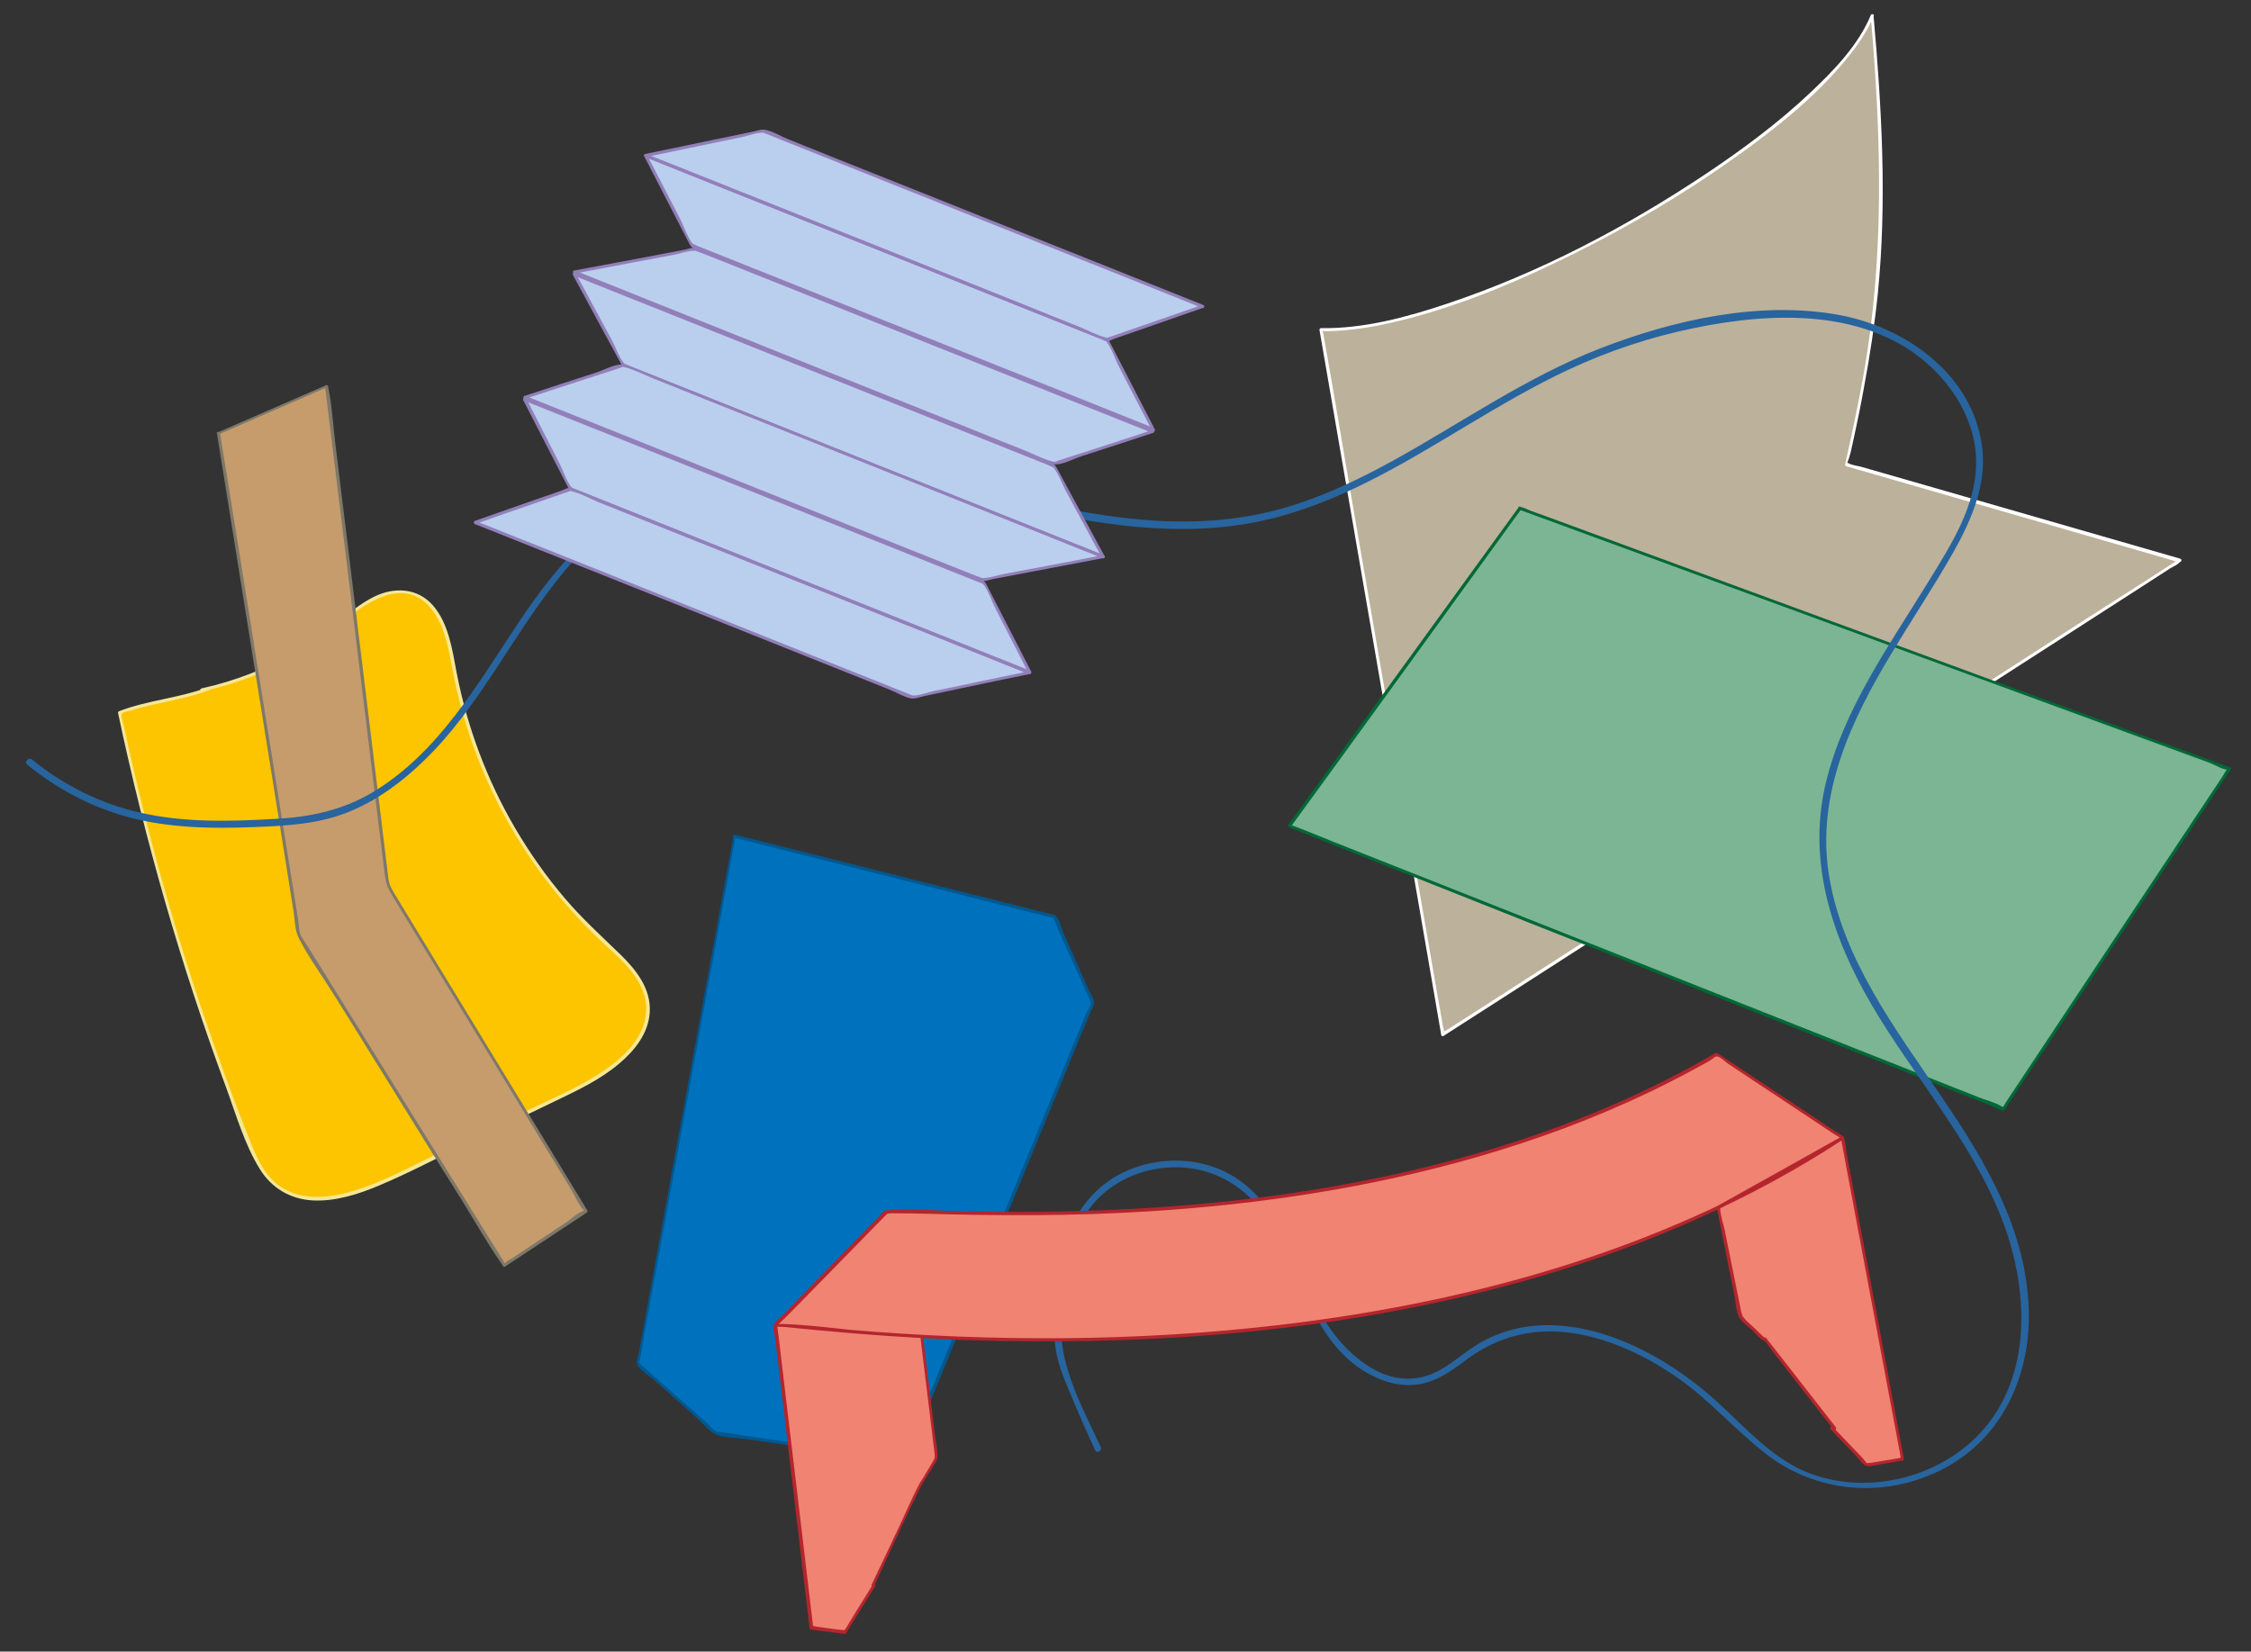 <?xml version="1.0" encoding="utf-8"?>
<!-- Generator: Adobe Illustrator 22.0.1, SVG Export Plug-In . SVG Version: 6.00 Build 0)  -->
<svg version="1.1" id="Layer_1" xmlns="http://www.w3.org/2000/svg" xmlns:xlink="http://www.w3.org/1999/xlink" x="0px" y="0px"
	 viewBox="0 0 1046.6 768" style="enable-background:new 0 0 1046.6 768;" xml:space="preserve">
<rect x="0" y="0" width="1046.6" height="768" fill="#333333" stroke="none"/>
<style type="text/css">
	.st0{fill:#0071BC;}
	.st1{fill:#005890;}
	.st2{fill:#FDC500;}
	.st3{fill:#F4E795;}
	.st4{fill:#C69C6D;}
	.st5{fill:#7F7869;}
	.st6{fill:#BCB19A;}
	.st7{fill:#FFFFFF;}
	.st8{fill:#7CB593;}
	.st9{fill:#006837;}
	.st10{fill:#28649E;}
	.st11{fill:#BACFED;}
	.st12{fill:#927FBA;}
	.st13{fill:#F08372;}
	.st14{fill:#B4252D;}
</style>
<g>
	<polygon class="st0" points="341.7,388.9 296.8,634.2 333.2,666.5 420.6,679.3 508.2,466.2 490.5,426.4 	"/>
	<g>
		<path class="st1" d="M341,388.7c-3.3,18.2-6.7,36.4-10,54.6c-6.6,36-13.2,72-19.8,108.1c-4.7,25.9-9.5,51.8-14.2,77.7
			c-0.2,1.3-1.2,3.6-0.9,4.9c0.5,2.7,6.1,6,8.1,7.8c6.7,6,13.5,11.9,20.2,17.9c2.5,2.3,5.6,6.2,8.8,7.5c3.8,1.5,9.3,1.4,13.2,1.9
			c8.4,1.2,16.9,2.5,25.3,3.7c15.3,2.2,30.6,4.5,45.9,6.7c0.9,0.1,1.8,0.3,2.7,0.4c0.4,0.1,0.8-0.1,0.9-0.5
			c8.9-21.7,17.8-43.4,26.7-65c15.1-36.8,30.3-73.6,45.4-110.5c4.6-11.1,9.1-22.2,13.7-33.3c0.6-1.4,1.8-3.2,1.7-4.7
			c-0.1-1.6-1.7-3.9-2.4-5.3c-1.9-4.3-3.8-8.6-5.7-12.9c-2-4.6-4-9.1-6.1-13.7c-0.9-2.1-1.8-6.1-3.4-7.8c-1.2-1.3-3.9-1.4-5.6-1.9
			c-14.6-3.7-29.2-7.4-43.8-11c-32.7-8.2-65.3-16.5-98-24.7c-0.7-0.2-1.4-0.3-2-0.5c-0.9-0.2-1.3,1.2-0.4,1.4
			c25.9,6.5,51.9,13.1,77.8,19.6c17.2,4.3,34.3,8.7,51.5,13c5.2,1.3,10.4,2.6,15.6,3.9c1.1,0.3,2.5,0.4,3.4,0.9
			c0.2,0.1,0.7,0.3,0.3,0c-0.4-0.4,0.4,1.2,0.5,1.4c2.9,7.7,6.7,15.2,10.1,22.8c1.6,3.7,3.3,7.4,4.9,11.1c0.5,1.1,1.1,2.2,1.5,3.4
			c0.2,0.7,0.3,1.2,0.3,0.4c-0.1,1.6-1.5,3.8-2.2,5.3c-1.8,4.3-3.5,8.5-5.3,12.8c-13.1,31.9-26.3,63.9-39.4,95.8
			c-12.2,29.6-24.3,59.2-36.5,88.8c-1.2,2.9-2.9,5.9-3.7,9c-0.1,0.4-0.3,1-0.5,1.3c0.8-1.1,1.2-0.3,0.2-0.6
			c-0.7-0.2-1.5-0.2-2.2-0.3c-16.1-2.4-32.1-4.7-48.2-7.1c-8.6-1.3-17.1-2.5-25.7-3.8c-2.6-0.4-5.2-0.8-7.8-1.1
			c-0.6-0.1-3.1-0.5-2.6-0.3c-1.7-0.8-3.3-2.9-4.7-4.2c-3.1-2.8-6.3-5.5-9.4-8.3c-6.6-5.8-13.1-11.6-19.7-17.4
			c-0.7-0.6-1.5-1.2-2.1-1.9c-0.7-0.7-0.3-0.1-0.3,0.2c-0.1-0.5,0.2-1.3,0.3-1.7c0.8-3.1,1.2-6.3,1.7-9.4c2.3-12.7,4.7-25.4,7-38.1
			c6.8-37.2,13.6-74.3,20.4-111.5c4.9-26.8,9.8-53.5,14.7-80.3c0.3-1.4,0.5-2.8,0.8-4.2C342.6,388.2,341.2,387.8,341,388.7z"/>
	</g>
</g>
<g>
	<path class="st2" d="M93.8,320.8c22.6-4.8,44.1-15.1,62-29.7c10.4-8.5,22.6-19.2,35.5-15.2c13.6,4.2,17.2,21.4,19.7,35.4
		c8.8,48.3,33.7,93.5,69.8,126.8c8.5,7.8,18.2,16,20,27.4c3.1,19.5-17.8,33.5-35.6,42.1c-27.1,13.1-54.3,26.2-81.4,39.3
		c-18.1,8.7-41.6,16.9-56.7,3.6c-5.9-5.2-9.1-12.8-12-20.1c-25.5-64.5-45.6-131.1-59.8-199c10.9-4.3,30.9-6.9,41.8-11.3"/>
	<g>
		<path class="st3" d="M94,321.5c12.8-2.8,25.1-7.1,36.7-13.1c11.1-5.7,20.8-13,30.6-20.8c10.4-8.3,26.1-18.3,37.8-6.1
			c7.5,7.8,9.3,19.7,11.3,29.9c9.2,49.2,34.3,94.3,71.1,128.1c9,8.3,19.8,17.7,18.9,31.2c-0.8,12.2-10.9,21.3-20.4,27.7
			c-11.3,7.5-24.1,12.8-36.3,18.7c-13.6,6.5-27.1,13.1-40.7,19.6c-12.6,6.1-25.1,13-38.4,17c-12.1,3.7-26.6,5.1-36.8-3.9
			c-5.1-4.5-8-10.7-10.6-16.9c-2.8-6.9-5.4-13.8-8.1-20.7c-5.4-14.3-10.5-28.7-15.4-43.1c-10.5-31.4-19.8-63.1-27.7-95.2
			c-2-8-3.9-16.1-5.7-24.1c-1-4.3-1.9-8.7-2.9-13c-0.2-1.1-1.5-4-0.6-5.1c0.5-0.6,2.9-1,3.6-1.2c12.2-3.8,25.2-5.1,37.2-9.7
			c0.9-0.3,0.5-1.8-0.4-1.4c-13.5,5.2-28.3,6.1-41.8,11.3c-0.4,0.2-0.6,0.5-0.5,0.9c12.5,59.1,29.2,117.3,50.2,174
			c4.6,12.5,8.6,26.6,15.7,38c5.4,8.8,14.1,14,24.4,14.6c10.6,0.6,21.3-2.8,31-6.9c13.6-5.7,26.8-12.7,40.1-19.1
			c14.2-6.8,28.3-13.7,42.5-20.5c10.2-4.9,20.5-9.8,29.2-17.2c7.1-6,13.5-14,14.1-23.7c0.7-11-6.3-19.8-13.7-27
			c-8.8-8.5-17.8-16.7-25.8-26.1c-8.7-10.2-16.4-21.2-23.2-32.8c-13-22.3-22.2-46.8-27.1-72.2c-2-10.6-3.7-22.9-11.1-31.3
			c-7.2-8.1-18-8.5-27.3-3.9c-6.3,3.1-11.7,7.7-17.2,12.1c-6.1,4.9-12.4,9.5-19.1,13.4c-13.6,8-28.4,13.7-43.8,17.1
			C92.7,320.3,93.1,321.7,94,321.5L94,321.5z"/>
	</g>
</g>
<g>
	<polygon class="st4" points="101.5,201.3 151.8,179.3 180.2,411.5 272.4,563 234.3,588.1 138.9,434.7 	"/>
	<g>
		<path class="st5" d="M101.9,201.9c16.8-7.3,33.5-14.6,50.3-21.9c-0.4-0.2-0.8-0.4-1.1-0.6c2.9,23.4,5.7,46.7,8.6,70.1
			c4.9,40.2,9.8,80.4,14.7,120.6c1.5,12.2,3,24.3,4.5,36.5c0.6,4.9,1.6,6.8,4.3,11.2c18.7,30.7,37.4,61.5,56.1,92.2
			c8.7,14.3,17.4,28.7,26.2,43c1.8,3,3.5,7.3,5.9,9.8c0.1,0.1,0.3,0.5,0.4,0.7c-0.5-1.3,0.9-0.8-0.5-0.4c-2.7,0.7-6,4-8.3,5.5
			c-8.1,5.4-16.2,10.7-24.3,16.1c-1,0.7-2.5,1.3-3.4,2.2c-1.3,1.2-1.2,0-0.2,1.1c-0.5-0.5-0.8-1.3-1.2-1.9
			c-6.5-10.5-13.1-21-19.6-31.5c-20.7-33.2-41.3-66.5-62-99.7c-3.1-5-6.3-10.1-9.4-15.1c-0.9-1.4-2.8-4.1-3.2-5.1
			c-0.7-1.9-0.7-4.4-1-6.5c-0.8-5.2-1.7-10.4-2.5-15.6c-6-37.4-12-74.9-18-112.3c-5-31.3-10-62.7-15.1-94c-0.3-1.7-0.5-3.4-0.8-5
			c-0.2-1-1.6-0.5-1.4,0.4c3.4,21.4,6.9,42.8,10.3,64.2c6.2,38.6,12.4,77.2,18.6,115.9c2.2,13.8,4.4,27.6,6.6,41.5
			c0.7,4.1,0.6,9.2,2.5,12.9c4.6,9.1,11,17.7,16.4,26.4c9.9,15.9,19.8,31.9,29.7,47.8c10.1,16.3,20.2,32.6,30.4,48.8
			c5.8,9.4,11.3,19.1,17.6,28.2c0.3,0.4,0.6,0.9,0.8,1.3c0.2,0.3,0.7,0.5,1,0.3c12.7-8.4,25.4-16.8,38-25.1c0.3-0.2,0.5-0.7,0.3-1
			c-13.1-21.6-26.3-43.2-39.4-64.7c-16.8-27.6-33.6-55.2-50.4-82.8c-2.5-4.2-2.5-4.8-3.1-10.1c-1.4-11.8-2.9-23.6-4.3-35.3
			c-4.6-37.7-9.2-75.5-13.8-113.2c-2-16.6-4.1-33.2-6.1-49.8c-1.1-8.6-1.5-17.5-3.2-26c-0.1-0.4-0.1-0.8-0.2-1.2
			c-0.1-0.6-0.6-0.9-1.1-0.6c-16.8,7.3-33.5,14.6-50.3,21.9C100.2,201,101,202.3,101.9,201.9z"/>
	</g>
</g>
<g>
	<path class="st6" d="M870.6,7.5c8.9,101.3,3,141.6-11.9,208.6l155,44.7L670.9,481.3l-56.6-327.8C687.8,154.9,848.2,62,870.6,7.5"/>
	<g>
		<path class="st7" d="M869.8,7.5c4.9,55.9,6.5,111.5-3.4,167c-2.5,13.9-5.4,27.7-8.5,41.4c-0.1,0.4,0.1,0.8,0.5,0.9
			c45.3,13.1,90.6,26.1,135.9,39.2c6.3,1.8,12.7,3.7,19,5.5c-0.1-0.5-0.1-0.9-0.2-1.4c-14.4,9.3-28.8,18.6-43.3,27.8
			c-33.2,21.4-66.4,42.8-99.7,64.1c-37.1,23.9-74.2,47.8-111.3,71.6c-25.6,16.5-51.3,33-76.9,49.5c-2.9,1.8-5.7,3.7-8.6,5.5
			c-0.6,0.4-1.9,0.9-2.2,1.4c-1.3,2,0.5-2,0.4,0.9c0.1-1.5-0.6-3.3-0.8-4.7c-0.7-4.2-1.4-8.3-2.2-12.5c-6-34.5-11.9-68.9-17.9-103.4
			c-7.4-43.1-14.9-86.2-22.3-129.3c-4.4-25.4-8.5-50.8-13.1-76.1c-0.1-0.3-0.5-1.5-0.3-1.8c-0.6,1.1,1.6,0.9,2.5,0.9
			c2.5,0,5.1-0.2,7.6-0.4c10.8-0.9,21.4-3.2,31.8-6c25.9-7,50.9-17.6,74.9-29.6c25.8-12.8,50.7-27.5,74.2-44.2
			c19-13.5,38-28.4,52.8-46.6c4.9-6,9.4-12.5,12.5-19.7c0.4-0.9-1.1-1.3-1.4-0.4c-5.8,13.9-17,25.5-27.8,35.7
			c-15,14.2-31.7,26.6-48.9,38.1c-37.2,24.8-77.7,46.1-120.2,60.3c-18.8,6.3-38.7,11.7-58.7,11.4c-0.5,0-0.8,0.5-0.7,0.9
			c6.4,36.9,12.7,73.8,19.1,110.7c10.2,58.8,20.3,117.7,30.5,176.5c2.3,13.5,4.7,27.1,7,40.6c0.1,0.5,0.7,0.7,1.1,0.4
			c11.4-7.3,22.7-14.6,34.1-21.9c27.3-17.6,54.6-35.1,81.9-52.7c33-21.2,66-42.5,99-63.7c28.5-18.4,57.1-36.7,85.6-55.1
			c9.4-6,18.7-12.1,28.1-18.1c2.9-1.9,5.9-3.8,8.8-5.7c1.4-0.9,3.5-1.7,4.6-2.9c0.1-0.2,0.4-0.3,0.6-0.4c0.5-0.3,0.5-1.2-0.2-1.4
			c-36.4-10.5-72.9-21-109.3-31.5c-9.7-2.8-19.5-5.6-29.2-8.4c-3.4-1-6.8-1.9-10.1-2.9c-1.5-0.4-4.3-0.7-5.6-1.6
			c-0.1-0.1-0.7-0.1-0.8-0.2c0.3,0.6,1.9-5.3,1.9-5.5c0.5-2.1,0.9-4.2,1.4-6.3c1.7-7.8,3.3-15.6,4.7-23.5
			c2.7-14.4,4.9-28.9,6.4-43.5c4.3-42.9,1.8-86.2-2-129.1C871.2,6.5,869.7,6.5,869.8,7.5L869.8,7.5z"/>
	</g>
</g>
<g>
	<polygon class="st8" points="706.6,236.2 1036.7,357.4 931.6,515.6 599.5,384 	"/>
	<g>
		<path class="st9" d="M706.4,237c23.8,8.7,47.6,17.5,71.4,26.2c47.4,17.4,94.8,34.8,142.3,52.2c35.7,13.1,71.4,26.2,107.2,39.3
			c2.2,0.8,6.3,3.3,8.6,3.2c1.2-0.1,0.2-0.7,0-0.6c-1,0.8-1.8,2.7-2.5,3.7c-10.1,15.1-20.1,30.3-30.2,45.4
			c-23.6,35.5-47.2,70.9-70.7,106.4c-0.4,0.6-1,2-1.6,2.4c1.2-0.8,0.6-0.2-0.4-0.8c-2.9-1.8-6.8-2.7-9.9-3.9
			c-14.5-5.7-29-11.5-43.5-17.2c-45.8-18.1-91.5-36.3-137.3-54.4c-39.7-15.7-79.5-31.5-119.2-47.2c-7-2.8-13.9-5.7-20.9-8.3
			c2.1,0.8-0.3,1.4,0.7,0.7c0.4-0.3,0.8-1.1,1.1-1.5c1.4-2,2.9-3.9,4.3-5.9c5.1-7,10.2-14,15.3-21c26.8-37,53.7-74,80.5-111.1
			c1.9-2.6,3.8-5.3,5.8-7.9c0.6-0.8-0.7-1.5-1.3-0.8c-12.1,16.7-24.2,33.3-36.3,50c-19.2,26.4-38.3,52.9-57.5,79.3
			c-4.5,6.1-8.9,12.3-13.4,18.4c-0.3,0.4,0,0.9,0.4,1.1c11,4.4,22,8.7,32.9,13.1c26.4,10.5,52.8,20.9,79.1,31.4
			c32.1,12.7,64.2,25.4,96.3,38.2c27.6,10.9,55.2,21.9,82.8,32.8c9.1,3.6,18.1,7.2,27.2,10.8c2.9,1.1,5.8,2.3,8.6,3.4
			c1.3,0.5,3.1,1.7,4.4,1.8c0.2,0,0.4,0.2,0.6,0.2c0.3,0.1,0.7-0.1,0.8-0.3c11.8-17.8,23.6-35.5,35.4-53.3
			c18.9-28.5,37.9-56.9,56.8-85.4c4.3-6.5,8.6-13,13-19.5c0.3-0.4,0-0.9-0.4-1.1c-10.9-4-21.9-8-32.8-12
			c-26.3-9.6-52.5-19.3-78.8-28.9c-31.8-11.7-63.5-23.3-95.3-35c-27.5-10.1-55-20.2-82.5-30.3c-9.1-3.3-18.1-6.7-27.2-10
			c-2.9-1-5.7-2.1-8.6-3.1c-1.3-0.5-3.1-1.6-4.4-1.6c-0.2,0-0.4-0.2-0.6-0.2C705.9,235.2,705.5,236.6,706.4,237z"/>
	</g>
</g>
<g>
	<g>
		<path class="st10" d="M12.6,355.5c13.6,11.2,29.4,19.6,46.4,24.3c19.3,5.3,39.5,5.6,59.3,4.8c15.3-0.6,30.6-1.4,44.9-7.5
			c14.8-6.2,27.5-16.5,38.5-28c23.9-25.2,38.7-57.2,60.9-83.7c11.6-13.8,25.2-25.5,41.5-33.3c16.2-7.7,34.1-11.5,51.9-12.6
			c78.1-4.9,153.1,39.6,231.1,22.6c34.5-7.5,65-26.3,94.9-44.2c15.6-9.3,31.3-18.6,47.7-26.2c18.4-8.6,37.8-15,57.7-19.1
			c36.7-7.6,81.2-9.4,110.6,18.2c12.3,11.6,21.1,27.8,20.8,45c-0.3,19.9-11.8,37.8-21.9,54.2c-18.3,29.9-39.7,59.5-48,94.1
			c-8.7,36.4,2.8,71.4,21.1,102.8c19.5,33.4,46.2,63,60.5,99.3c12.7,32.2,15.2,74.1-10.5,100.9c-20.8,21.7-56.2,29-83.5,15.9
			C820,674.8,808,659.9,794,648c-12.5-10.6-26.6-19.5-42-25.4c-14.2-5.4-29.9-8.1-45-5.2c-7.6,1.5-14.9,4.4-21.4,8.6
			c-7.3,4.7-13.9,11.2-22.4,13.8c-18.7,5.9-36.1-9-45.8-23.5c-9.3-13.8-13.9-30.3-21.9-44.8c-7-12.7-16.8-23.7-30.8-28.7
			c-12.8-4.6-27.3-4-39.8,1.2c-13.8,5.7-23.6,17-28.7,30.9c-2.9,7.9-4.1,16.2-4.9,24.6c-0.8,8.3-1.5,16.7-0.8,25
			c0.7,8.5,4,16.1,7.3,23.9c3.6,8.7,7.4,17.4,11.4,26c0.8,1.7,3.4,0.2,2.6-1.5c-8.2-17.7-18.7-36.4-18.5-56.3
			c0.1-17.5,1.7-37.1,11.5-52.1c8.8-13.6,24.2-21.2,40.2-21.7c17-0.5,31.9,7.2,42,20.8c18.8,25.6,22,64.6,55,77.9
			c6.6,2.6,13.8,3.4,20.7,1.6c7.8-2.1,14.2-7.2,20.6-11.9c14.6-10.4,31.4-14,49.1-11.1c16.9,2.8,32.9,10.5,46.9,20.1
			c15.3,10.5,27.2,24.6,41.8,35.9c23.1,17.9,53.6,20.7,79.9,8.2c29-13.7,43.1-43.5,42.3-74.7c-0.9-37.2-20.1-69.6-40.5-99.5
			c-21.6-31.7-46.1-64.1-52.4-103c-6.1-37.6,10.3-72.2,29.2-103.5c9.4-15.7,19.6-30.9,28.6-46.8c8.5-15.1,15.8-31.9,13.3-49.6
			c-4.6-33.1-35.2-54.9-66.2-60.7c-36.8-6.8-77.2,2.2-111.5,15.6c-34.1,13.3-64.1,34.4-95.9,52c-15.8,8.7-32.2,16.6-49.5,21.7
			c-19.5,5.8-39.7,7.5-59.9,6.4c-41.4-2.3-81.1-15.4-121.8-22.1c-33.6-5.6-69.4-7.4-102,4.1c-32.7,11.6-54.6,36.9-73.4,65
			c-19.4,29-37.5,61.1-68.5,79.5c-14,8.2-29,11.3-44.9,12.1c-20.9,1.2-42.2,1.8-62.7-2.9c-18.5-4.2-35.8-12.8-50.4-24.8
			C13.3,352.1,11.1,354.2,12.6,355.5L12.6,355.5z"/>
	</g>
</g>
<g>
	<g>
		<polygon class="st11" points="300.3,72.4 321.9,114.2 536.3,199.9 514.6,158 		"/>
		<g>
			<path class="st12" d="M299.6,72.8c4.4,8.6,8.9,17.2,13.3,25.8c2.5,4.8,4.9,9.5,7.4,14.3c0.6,1.1,0.8,1.7,1.7,2.3
				c3.1,2.2,8,3.2,11.5,4.6c8.1,3.2,16.2,6.5,24.3,9.7c46.9,18.7,93.8,37.5,140.7,56.2c12.5,5,25.1,10,37.6,15
				c0.7,0.3,1.1-0.6,0.8-1.1c-4.4-8.6-8.9-17.2-13.3-25.8c-2.5-4.8-4.9-9.5-7.4-14.3c-0.6-1.1-0.8-1.7-1.7-2.3
				c-3.1-2.2-8-3.2-11.5-4.6c-8.1-3.2-16.2-6.5-24.3-9.7c-46.9-18.7-93.8-37.5-140.7-56.2c-12.5-5-25.1-10-37.6-15
				c-0.9-0.4-1.3,1.1-0.4,1.4c32.5,13,65,26,97.5,38.9c38.2,15.2,76.4,30.5,114.5,45.7c0.7,0.3,2.6,1.4,2,0.7
				c2.7,2.9,4.3,8.3,6.1,11.8c5.2,10,10.3,20,15.5,29.9c0.3-0.4,0.6-0.7,0.8-1.1c-32.5-13-65-26-97.5-38.9
				c-38.2-15.2-76.4-30.5-114.5-45.7c-0.7-0.3-2.6-1.4-2-0.7c-2.7-2.9-4.3-8.3-6.1-11.8c-5.2-10-10.3-20-15.5-29.9
				C300.5,71.1,299.2,71.9,299.6,72.8z"/>
		</g>
	</g>
	<g>
		<polygon class="st11" points="559.1,142.5 514.6,158 300.3,72.4 355,61 		"/>
		<g>
			<path class="st12" d="M558.9,141.8c-9.1,3.2-18.3,6.3-27.4,9.5c-4.9,1.7-9.8,3.4-14.7,5.1c-0.4,0.1-2.8,0.8-2,0.8
				c-0.2,0-0.5-0.2-0.7-0.3c-4.1-1-8.3-3.3-12.2-4.9c-8.3-3.3-16.6-6.6-24.9-10c-46.5-18.6-93.1-37.2-139.6-55.7
				c-12.3-4.9-24.6-9.8-36.9-14.7c0,0.5,0,1,0,1.4c8.6-1.8,17.3-3.6,25.9-5.4c6.3-1.3,12.5-2.6,18.8-3.9c3-0.6,6.8-2.2,9.9-2
				c-0.5,0,0.9,0.4,1.6,0.7c1.9,0.8,3.8,1.5,5.7,2.3c7.1,2.8,14.2,5.7,21.3,8.5c45.8,18.3,91.5,36.6,137.3,54.8
				c12.7,5.1,25.3,10.1,38,15.2c0.9,0.4,1.3-1.1,0.4-1.4c-33.2-13.3-66.5-26.6-99.7-39.8c-23.2-9.3-46.4-18.5-69.7-27.8
				c-8-3.2-16-6.4-23.9-9.6c-3.2-1.3-7.2-3.8-10.7-4.3c-1.6-0.2-3.6,0.6-5.2,0.9c-6.3,1.3-12.6,2.6-18.9,3.9
				c-10.4,2.2-20.9,4.3-31.3,6.5c-0.8,0.2-0.6,1.2,0,1.4c32.8,13.1,65.6,26.2,98.4,39.3c38,15.2,76.1,30.4,114.1,45.6
				c0.8,0.3,1.5,0.7,2.4,0.7c1.2,0,2.7-1,3.8-1.3c2.9-1,5.8-2,8.7-3c10.6-3.7,21.2-7.4,31.8-11.1C560.2,143,559.9,141.5,558.9,141.8
				z"/>
		</g>
	</g>
	<g>
		<polygon class="st11" points="535.9,200.7 490.1,215.6 267.1,126.5 323.6,115.9 		"/>
		<g>
			<path class="st12" d="M535.7,200c-9.5,3.1-19,6.2-28.5,9.3c-5.1,1.7-10.3,3.2-15.4,5c-2,0.7-1,0.6-2.4,0.3
				c-4.4-1.1-8.9-3.5-13.1-5.2c-8.6-3.4-17.1-6.8-25.7-10.3c-48.4-19.3-96.8-38.6-145.1-58c-12.7-5.1-25.5-10.2-38.2-15.3
				c0,0.5,0,1,0,1.4c8.9-1.7,17.9-3.4,26.8-5.1c6.4-1.2,12.8-2.4,19.2-3.6c3.1-0.6,7.1-2.1,10.3-1.9c-0.5,0,1.1,0.5,1.7,0.7
				c2,0.8,4.1,1.6,6.1,2.4c7.5,3,15.1,6,22.6,9c47.5,19,95.1,38,142.6,57c13,5.2,26.1,10.4,39.1,15.6c0.9,0.4,1.3-1.1,0.4-1.4
				c-34.6-13.8-69.2-27.6-103.8-41.5c-24.1-9.6-48.2-19.3-72.3-28.9c-8.3-3.3-16.6-6.6-24.9-9.9c-3.4-1.4-7.5-3.9-11.1-4.4
				c-1.7-0.3-3.9,0.5-5.6,0.9c-6.3,1.2-12.6,2.4-18.9,3.6c-10.9,2-21.7,4.1-32.6,6.1c-0.8,0.2-0.6,1.2,0,1.4
				c33.9,13.6,67.9,27.1,101.8,40.7c39.7,15.8,79.4,31.7,119,47.5c4.8,1.9,10.3-1.7,15-3.2c11.1-3.6,22.3-7.2,33.4-10.9
				C537,201.1,536.6,199.7,535.7,200z"/>
		</g>
	</g>
	<g>
		<polygon class="st11" points="512.8,258.8 489.9,216.5 267,127.4 289.9,169.8 		"/>
		<g>
			<path class="st12" d="M513.5,258.5c-4.8-8.9-9.7-17.9-14.5-26.8c-2.5-4.6-5-9.2-7.5-13.8c-0.6-1.2-0.9-1.6-1.9-2.3
				c-3.4-2.2-8.3-3.3-12.1-4.8c-8.5-3.4-17.1-6.8-25.6-10.2c-48.6-19.4-97.2-38.8-145.8-58.3c-13-5.2-25.9-10.4-38.9-15.5
				c-0.6-0.3-1.1,0.6-0.8,1.1c4.8,8.9,9.7,17.9,14.5,26.8c2.5,4.6,5,9.2,7.5,13.8c0.6,1.2,0.9,1.6,1.9,2.3c3.4,2.2,8.3,3.3,12.1,4.8
				c8.5,3.4,17.1,6.8,25.6,10.2c48.6,19.4,97.2,38.8,145.8,58.3c13,5.2,25.9,10.4,38.9,15.5c0.9,0.4,1.3-1.1,0.4-1.4
				c-33.6-13.4-67.2-26.9-100.8-40.3c-39.8-15.9-79.7-31.8-119.5-47.7c-0.7-0.3-2.9-1.5-2.2-0.8c-2.7-2.8-4.4-8.1-6.2-11.4
				c-5.6-10.3-11.1-20.6-16.7-30.9c-0.3,0.4-0.6,0.7-0.8,1.1c33.6,13.4,67.2,26.9,100.8,40.3c39.8,15.9,79.7,31.8,119.5,47.7
				c0.7,0.3,2.9,1.5,2.2,0.8c2.7,2.8,4.4,8.1,6.2,11.4c5.6,10.3,11.1,20.6,16.7,30.9C512.7,260.1,514,259.3,513.5,258.5z"/>
		</g>
	</g>
	<g>
		<polygon class="st11" points="244.1,184.7 289.9,169.8 512.9,258.9 456.4,269.5 		"/>
		<g>
			<path class="st12" d="M244.3,185.4c9.5-3.1,19-6.2,28.5-9.3c5.1-1.7,10.3-3.2,15.4-5c2-0.7,1-0.6,2.4-0.3
				c4.4,1.1,8.9,3.5,13.1,5.2c8.6,3.4,17.1,6.8,25.7,10.3c48.4,19.3,96.7,38.6,145.1,58c12.7,5.1,25.5,10.2,38.2,15.3
				c0-0.5,0-1,0-1.4c-8.9,1.7-17.9,3.4-26.8,5.1c-6.4,1.2-12.8,2.4-19.2,3.6c-3.1,0.6-7.1,2.1-10.3,1.9c0.5,0-1.1-0.5-1.7-0.7
				c-2-0.8-4.1-1.6-6.1-2.4c-7.5-3-15.1-6-22.6-9c-47.5-19-95.1-38-142.6-57c-13-5.2-26.1-10.4-39.1-15.6c-0.9-0.4-1.3,1.1-0.4,1.4
				c34.6,13.8,69.2,27.6,103.8,41.5c24.1,9.6,48.2,19.2,72.3,28.9c8.3,3.3,16.6,6.6,24.9,9.9c3.4,1.4,7.5,3.9,11.1,4.4
				c1.7,0.3,3.9-0.5,5.6-0.9c6.3-1.2,12.6-2.4,18.9-3.6c10.9-2.1,21.7-4.1,32.6-6.2c0.8-0.2,0.6-1.2,0-1.4
				c-33.9-13.5-67.8-27.1-101.8-40.6c-39.7-15.8-79.3-31.7-119-47.5c-4.8-1.9-10.3,1.7-15,3.2c-11.1,3.6-22.3,7.2-33.4,10.9
				C243,184.3,243.4,185.7,244.3,185.4z"/>
		</g>
	</g>
	<g>
		<polygon class="st11" points="478.7,312.6 457.3,270.8 243.9,185.6 265.4,227.4 		"/>
		<g>
			<path class="st12" d="M479.4,312.2c-4.4-8.6-8.8-17.1-13.2-25.7c-2.4-4.7-4.8-9.4-7.2-14c-0.6-1.2-0.9-1.8-1.8-2.5
				c-3.1-2.1-7.9-3.2-11.4-4.5c-8.1-3.2-16.2-6.5-24.3-9.7c-46.7-18.6-93.3-37.3-140-55.9c-12.5-5-24.9-10-37.4-14.9
				c-0.7-0.3-1.1,0.6-0.8,1.1c4.4,8.6,8.8,17.1,13.2,25.7c2.4,4.7,4.8,9.4,7.2,14c0.6,1.2,0.9,1.8,1.8,2.5c3.1,2.1,7.9,3.2,11.4,4.5
				c8.1,3.2,16.2,6.5,24.3,9.7c46.7,18.6,93.3,37.3,140,55.9c12.5,5,24.9,10,37.4,14.9c0.9,0.4,1.3-1.1,0.4-1.4
				c-32.3-12.9-64.6-25.8-97-38.7c-38-15.2-76.1-30.4-114.1-45.6c-0.6-0.2-1.2-0.4-1.7-0.7c-0.8-0.5-0.1,0-0.2,0
				c-2.6-2.9-4.2-8.3-6-11.7c-5.1-10-10.2-19.9-15.3-29.9c-0.3,0.4-0.6,0.7-0.8,1.1c32.3,12.9,64.6,25.8,97,38.7
				c38,15.2,76.1,30.4,114.1,45.6c0.6,0.2,1.2,0.4,1.7,0.7c0.8,0.5,0.1,0,0.2,0c2.6,2.9,4.2,8.3,6,11.7c5.1,10,10.2,19.9,15.3,29.9
				C478.5,313.8,479.8,313.1,479.4,312.2z"/>
		</g>
	</g>
	<g>
		<polygon class="st11" points="221,242.9 265.4,227.4 478.7,312.6 424.2,324.1 		"/>
		<g>
			<path class="st12" d="M221.2,243.6c9.1-3.2,18.2-6.4,27.3-9.5c4.9-1.7,9.8-3.4,14.7-5.1c0.5-0.2,2.7-0.8,2-0.8
				c0.2,0,0.4,0.2,0.6,0.3c4.1,0.8,8.5,3.4,12.4,5c8.1,3.2,16.2,6.5,24.3,9.7c46.4,18.5,92.8,37.1,139.2,55.6
				c12.2,4.9,24.5,9.8,36.7,14.7c0-0.5,0-1,0-1.4c-8.6,1.8-17.2,3.6-25.8,5.4c-6.1,1.3-12.2,2.6-18.3,3.8c-3,0.6-7.1,2.3-10.2,2.1
				c0.5,0-1-0.4-1.6-0.7c-1.9-0.8-3.8-1.5-5.7-2.3c-7.1-2.8-14.2-5.7-21.3-8.5c-45.5-18.2-91.1-36.4-136.6-54.6
				c-12.6-5-25.1-10-37.7-15c-0.9-0.4-1.3,1.1-0.4,1.4c33.1,13.2,66.2,26.4,99.3,39.6c23.2,9.3,46.3,18.5,69.5,27.8
				c7.9,3.2,15.9,6.3,23.8,9.5c3.1,1.2,7.1,3.7,10.4,4.2c1.7,0.2,3.8-0.6,5.4-1c6.2-1.3,12.3-2.6,18.5-3.9
				c10.4-2.2,20.8-4.4,31.2-6.5c0.8-0.2,0.6-1.2,0-1.4c-32.6-13-65.3-26.1-97.9-39.1c-37.9-15.1-75.7-30.3-113.6-45.4
				c-0.8-0.3-1.5-0.7-2.4-0.7c-1.2,0-3,1-4.1,1.4c-2.8,1-5.6,2-8.4,2.9c-10.6,3.7-21.1,7.4-31.7,11.1
				C219.9,242.5,220.3,244,221.2,243.6z"/>
		</g>
	</g>
</g>
<g>
	<path class="st13" d="M428.7,621.4l6.9,56.6l-7.1,11.7l-0.1,0l-22.4,47.5l0.6-0.1l-13.5,21.8l-15.6-2l-16.7-140.7l50.8-52.1
		c-0.9-5.7,218.7,24.7,386.8-73.8l58.4,38.8l28,149.4l-16.6,2.7l-16.2-17l1.1-0.2l-32.4-41.5l-0.6,0.1l-10.7-10.3L799,561.5
		l57.8-32.3c-204.4,134.6-496.6,83.8-496,87.1"/>
	<g>
		<path class="st14" d="M427.9,621.4c2.2,17.8,4.3,35.6,6.5,53.4c0.4,3.4,0.4,3-1.3,5.9c-1.3,2.2-2.7,4.5-4,6.7
			c-0.8,1.3-1.1,1.6-1.3,2c-3.8,7.1-6.9,14.6-10.4,21.9c-4,8.5-8,17-12.1,25.5c-0.3,0.6,0.2,1.2,0.8,1.1c0.2,0,0.4-0.1,0.6-0.1
			c-0.3-0.4-0.6-0.7-0.8-1.1c-3.6,5.9-7.3,11.7-10.9,17.6c-0.7,1.1-1.3,2.4-2.1,3.4c-0.9,1.1,0.6,0.4-0.8,0.3c-4-0.3-7.9-1-11.9-1.5
			c-1.7-0.2-2.7-1-2.1,0.4c-0.1-0.2-0.1-0.5-0.1-0.6c0-1.2-0.3-2.5-0.4-3.7c-0.6-5.1-1.2-10.2-1.8-15.2c-4-33.3-7.9-66.7-11.9-100
			c-0.6-5.4-1.3-10.7-1.9-16.1c-0.2-1.3-0.4-2.6-0.5-4c-0.1-1.3-0.2-0.5-0.1-0.7c0.8-1.3,2.5-2.6,3.6-3.7c2.2-2.2,4.4-4.5,6.6-6.7
			c6.2-6.3,12.3-12.6,18.5-18.9c5.6-5.7,11.1-11.4,16.7-17.1c1.5-1.5,3-3,4.4-4.5c0.4-0.4,1.5-1.3,0.9-1.1c1.3-0.6,3.8-0.4,5.4-0.4
			c4.2,0,8.5,0.1,12.7,0.2c34.6,1,69.3,1.1,103.9-1.1c51.6-3.2,103.1-11,152.8-25.3c27.4-7.9,54.2-17.8,79.9-30.1
			c6.7-3.2,13.4-6.6,20-10.2c3-1.7,6.2-3.2,9.1-5.1c1.2-0.8,1.5-1.5,2.6-1.3c1.5,0.3,3.7,2.4,4.9,3.3c2.9,1.9,5.8,3.9,8.7,5.8
			c13.5,8.9,27,17.9,40.4,26.8c1,0.7,2.9,1.5,3.7,2.5c-0.5-0.6-0.1,0.1,0,0.8c0.6,3.6,1.4,7.3,2,10.9c6.1,32.4,12.1,64.8,18.2,97.1
			c2.3,12.1,4.5,24.1,6.8,36.2c0.2,1.1,0.4,2.3,0.6,3.4c0,0.2,0.1,0.5,0.1,0.6c0.2-1.3,0-0.8-1.7-0.5c-4,0.7-8.1,1.3-12.1,2
			c-1,0.2-2.5,0-1.6,0.5c-0.9-0.5-1.8-1.9-2.4-2.6c-4.6-4.8-9.1-9.5-13.7-14.3c-0.1,0.4-0.2,0.8-0.3,1.3c0.4-0.1,0.7-0.1,1.1-0.2
			c0.6-0.1,0.6-0.9,0.3-1.3c-10.8-13.8-21.6-27.7-32.4-41.5c-0.2-0.2-0.5-0.2-0.7-0.2c-0.3,0.1,0.2,0.2-0.7-0.5
			c-1-0.8-1.9-1.8-2.8-2.7c-2-2-4.4-3.8-6.2-6c-1-1.2-1.3-3.6-1.8-6c-2.3-11.6-4.7-23.1-7-34.7c-0.7-3.2-2.1-7-2.1-10.4
			c0,0.2-0.9,0.6,0.4,0.1c1.3-0.5,2.4-1.4,3.6-2c9.9-5.5,19.7-11.1,29.6-16.6c7.9-4.4,15.8-8.8,23.7-13.3c-0.3-0.4-0.5-0.9-0.8-1.3
			c-77.8,51-169.4,76.8-261.1,87.6c-66.3,7.8-133.5,7.9-200,2.3c-2.3-0.2-35.3-4.2-35.3-2.1c0,1,1.5,1,1.5,0c0,1-0.8,0.4,0.3,0.6
			c0.6,0.1,1.3,0.1,2,0.1c2.2,0.1,4.4,0.4,6.5,0.6c7.9,0.8,15.8,1.5,23.8,2.2c27.3,2.3,54.6,3.7,82,3.9
			c80.9,0.8,162.7-7.4,240.5-30.3c49.5-14.5,97.4-35.3,140.6-63.6c0.8-0.5,0.1-1.8-0.8-1.3c-19.3,10.8-38.5,21.6-57.8,32.3
			c-0.3,0.2-0.4,0.5-0.3,0.8c1.6,7.8,3.2,15.7,4.7,23.5c1.1,5.6,2.3,11.2,3.4,16.7c0.6,3.2,0.8,7.2,2.1,10.2c1,2.5,4,4.5,6,6.3
			c1.5,1.4,2.9,3.3,4.6,4.5c0.5,0.3,1.7,0.9,1,0.3c1.9,1.7,3.4,4.4,5,6.4c3.4,4.4,6.8,8.7,10.2,13.1c5.7,7.3,11.4,14.6,17.1,21.9
			c0.1-0.4,0.2-0.8,0.3-1.3c-0.4,0.1-0.7,0.1-1.1,0.2c-0.6,0.1-0.7,0.9-0.3,1.3c2.4,2.5,4.7,5,7.1,7.4c1.7,1.8,3.5,3.6,5.2,5.5
			c1,1.1,2.3,3,3.6,3.8c1.7,0.9,3.7,0.1,5.6-0.2c4-0.7,8-1.3,12-2c0.4-0.1,0.6-0.6,0.5-0.9c-5.7-30.6-11.5-61.1-17.2-91.7
			c-3.1-16.7-6.3-33.5-9.4-50.2c-0.4-2.1-0.3-6-1.6-7.8c-0.6-0.9-2.4-1.6-3.3-2.2c-3.2-2.1-6.4-4.2-9.6-6.4
			c-15.2-10.1-30.5-20.2-45.7-30.3c-0.2-0.1-0.5-0.1-0.8,0c-60.2,35.1-128.1,54.9-196.7,65.1c-50.9,7.5-102.4,9.6-153.7,8.5
			c-11.1-0.2-22.6-1.5-33.6-0.6c-0.9,0.1-1.7,0.1-2.5,0.5c-0.3,0.1-0.3,0.5-0.6,0.6c-0.2,0.2,0.4-0.5-0.3,0.3
			c-4.7,5-9.7,9.9-14.5,14.9c-7.6,7.8-15.2,15.6-22.8,23.4c-2.9,3-5.8,5.9-8.6,8.9c-1.2,1.2-3.6,2.9-4.3,4.4
			c-0.9,1.9,0.2,5.2,0.5,7.3c0.9,7.3,1.7,14.5,2.6,21.8c4.3,36.6,8.7,73.2,13,109.7c0.1,0.8,0.2,1.7,0.3,2.5
			c0.1,0.4,0.3,0.7,0.8,0.8c5.2,0.7,10.4,1.3,15.6,2c0.3,0,0.5-0.2,0.6-0.4c4.5-7.3,9-14.6,13.5-21.8c0.4-0.6-0.2-1.2-0.8-1.1
			c-0.2,0-0.4,0.1-0.6,0.1c0.3,0.4,0.6,0.7,0.8,1.1c7.4-15.6,14.3-31.6,22.2-47c0.5-0.9-0.2,0.4,0.4-0.7c1.2-2,2.4-4.1,3.7-6.1
			c1.4-2.3,3.2-4.3,3.3-6.9c0.1-3.4-0.9-7.1-1.3-10.5c-0.7-5.9-1.4-11.8-2.1-17.7c-1.1-9.1-2.2-18.2-3.3-27.3
			C429.3,620.4,427.8,620.4,427.9,621.4L427.9,621.4z"/>
	</g>
</g>
</svg>
